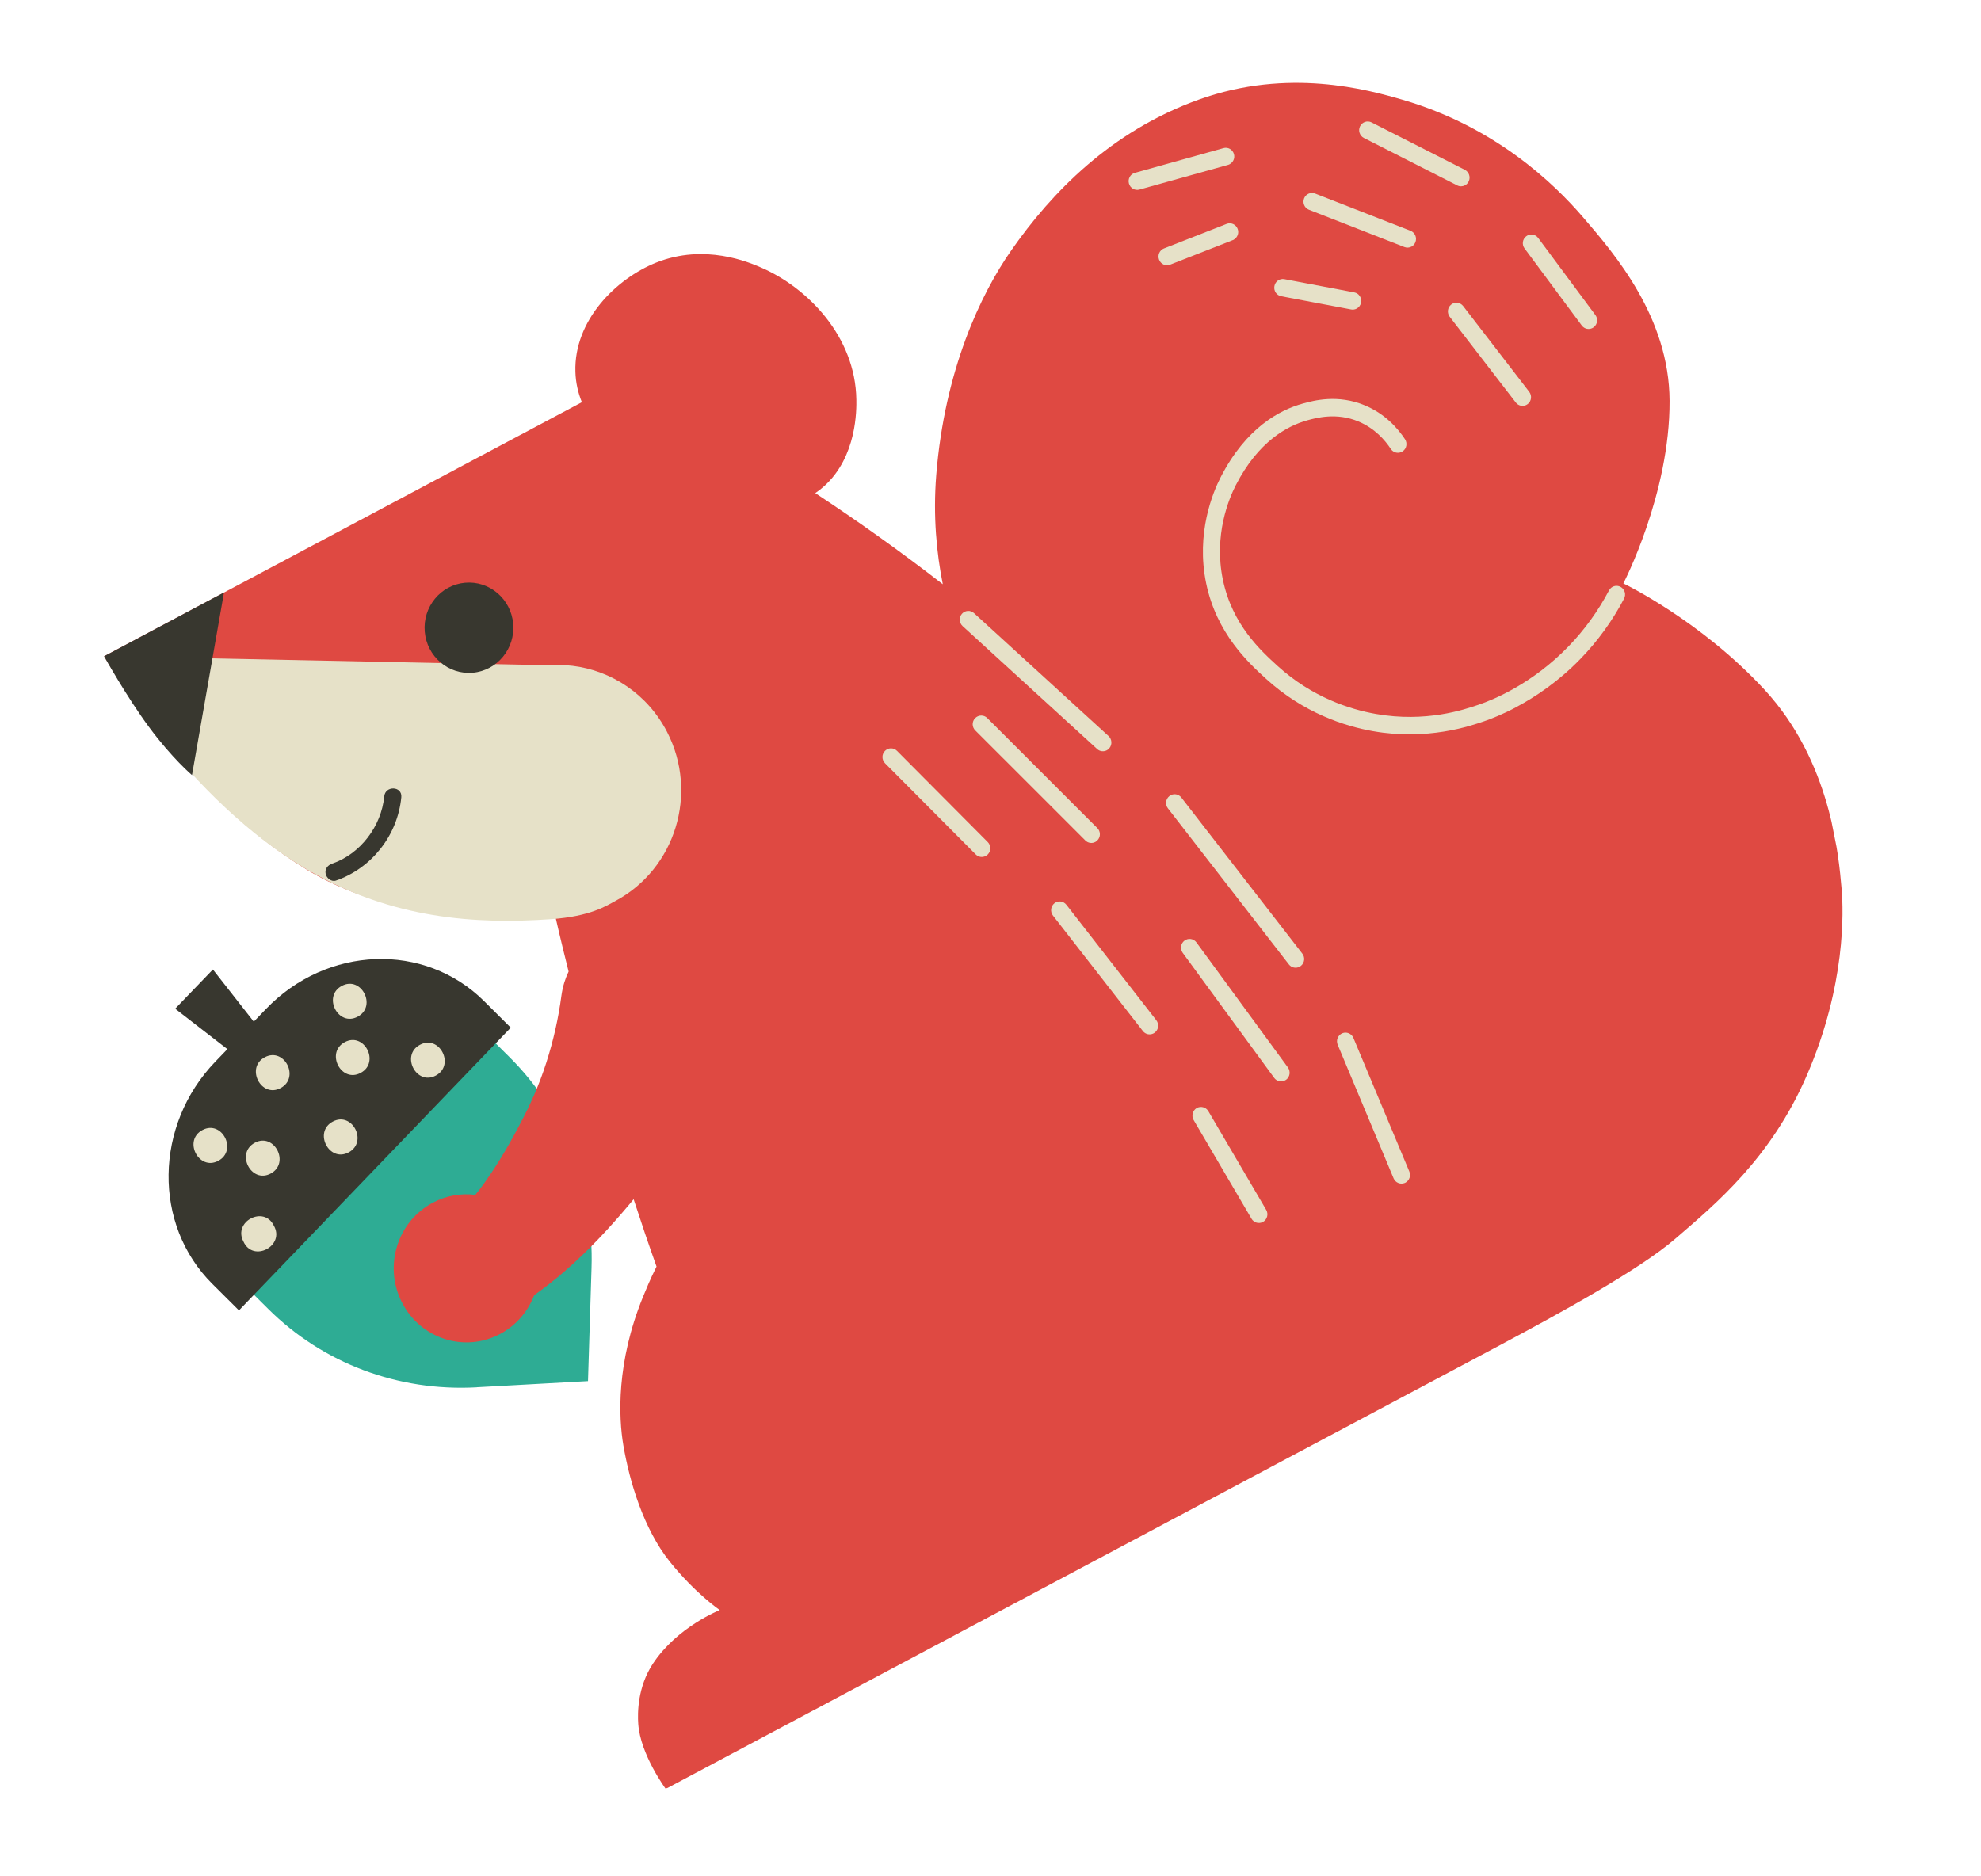 <svg width="114" height="108" viewBox="0 0 114 108" fill="none" xmlns="http://www.w3.org/2000/svg">
<g clip-path="url(#clip0_32_87)">
<path d="M27.431 79.849L33.837 79.496L34.041 72.973C34.185 68.371 32.488 63.998 29.337 60.864L26.732 58.271C23.689 55.243 18.694 55.425 15.569 58.675L12.973 61.374C9.848 64.624 9.781 69.713 12.823 72.741L15.429 75.334C18.58 78.472 22.911 80.101 27.431 79.853L27.431 79.849Z" fill="#2EAC94"/>
<path d="M12.386 61.113L13.085 60.388L10.081 58.06L12.252 55.803L14.604 58.806L15.303 58.08C18.816 54.423 24.436 54.222 27.858 57.624L29.392 59.151L13.751 75.424L12.217 73.897C8.798 70.494 8.873 64.77 12.386 61.113Z" fill="#38372F"/>
<path d="M20.582 58.52C19.46 59.118 18.546 57.345 19.672 56.746C20.794 56.148 21.708 57.921 20.582 58.52Z" fill="#E6E1C8"/>
<path d="M25.078 61.909C23.956 62.508 23.042 60.734 24.168 60.136C25.293 59.536 26.204 61.31 25.078 61.909Z" fill="#E6E1C8"/>
<path d="M20.753 61.756C19.631 62.355 18.717 60.582 19.842 59.983C20.968 59.384 21.879 61.157 20.753 61.756Z" fill="#E6E1C8"/>
<path d="M16.149 62.628C15.027 63.226 14.113 61.453 15.238 60.854C16.364 60.255 17.274 62.029 16.149 62.628Z" fill="#E6E1C8"/>
<path d="M20.062 66.331C18.939 66.929 18.026 65.156 19.151 64.557C20.277 63.958 21.187 65.732 20.062 66.331Z" fill="#E6E1C8"/>
<path d="M15.577 67.549C14.454 68.147 13.54 66.374 14.666 65.775C15.791 65.176 16.702 66.95 15.577 67.549Z" fill="#E6E1C8"/>
<path d="M12.561 66.817C11.439 67.415 10.525 65.642 11.65 65.043C12.776 64.444 13.687 66.218 12.561 66.817Z" fill="#E6E1C8"/>
<path d="M15.751 70.532C16.438 71.705 14.562 72.7 14.008 71.459C13.4 70.317 15.177 69.377 15.751 70.532Z" fill="#E6E1C8"/>
<path d="M37.575 95.756C38.975 93.637 41.42 92.675 41.42 92.675C41.42 92.675 40.008 91.713 38.545 89.889C37.02 87.986 36.222 85.243 35.873 83.197C35.595 81.579 35.462 78.43 36.998 74.656C37.158 74.266 37.419 73.623 37.781 72.902C37.32 71.611 36.882 70.312 36.463 69.027C36.366 69.145 36.272 69.263 36.177 69.371C35.05 70.706 33.832 72.022 32.424 73.234C31.892 73.69 31.331 74.132 30.744 74.546C30.389 75.473 29.72 76.281 28.785 76.78C26.737 77.871 24.205 77.064 23.135 74.976C22.063 72.891 22.856 70.315 24.908 69.226C25.689 68.81 26.538 68.673 27.351 68.775C27.445 68.657 27.54 68.546 27.632 68.421C28.434 67.354 29.163 66.139 29.841 64.856C30.017 64.527 30.164 64.241 30.315 63.938C30.462 63.635 30.603 63.334 30.736 63.027C31.003 62.414 31.237 61.791 31.44 61.16C31.845 59.899 32.135 58.611 32.306 57.319C32.341 57.07 32.399 56.789 32.477 56.542C32.544 56.324 32.627 56.12 32.721 55.92C32.213 53.9 31.939 52.666 31.939 52.666C31.939 52.666 23.799 53.774 17.689 50.076C10.595 45.781 5.989 37.778 5.989 37.778L33.484 23.15C33.268 22.616 33.129 22.032 33.112 21.392C33.025 18.441 35.455 16.039 37.758 15.116C40.559 13.996 43.107 15.1 43.806 15.402C46.485 16.564 49.227 19.374 49.28 22.999C49.288 23.545 49.33 26.28 47.421 27.99C47.259 28.136 47.091 28.266 46.917 28.383C49.172 29.867 51.656 31.613 54.254 33.629C53.902 31.86 53.687 29.729 53.878 27.337C54.364 21.307 56.427 16.934 58.21 14.389C60.498 11.117 63.902 7.555 69.002 5.727C74.133 3.886 78.7 5.154 80.731 5.747C86.072 7.308 89.45 10.591 91.07 12.47C92.93 14.628 96.056 18.258 96.078 23.073C96.101 28.43 93.419 33.581 93.419 33.581C93.419 33.581 97.855 35.706 101.541 39.697C105.341 43.811 105.808 49.2 105.981 51.197C106.086 52.421 106.226 56.699 103.99 61.866C101.911 66.678 98.731 69.299 96.391 71.315C94.364 73.066 89.791 75.579 86.112 77.537L38.311 102.968C38.311 102.968 36.852 100.994 36.729 99.229C36.684 98.598 36.686 97.107 37.575 95.756Z" fill="#DF4942"/>
<path d="M31.613 38.296C32.051 38.263 32.488 38.272 32.919 38.323L32.926 38.322C35.176 38.588 37.266 39.946 38.394 42.141C40.205 45.67 38.864 50.024 35.399 51.866C34.9 52.132 33.991 52.745 31.722 52.905C27.334 53.214 22.604 52.879 17.857 50.161C10.66 46.043 5.994 37.77 5.994 37.77L31.615 38.292L31.613 38.296Z" fill="#E6E1C8"/>
<path d="M12.89 34.102L11.049 44.615C11.049 44.615 9.903 43.646 8.582 41.858C7.26 40.07 5.992 37.774 5.992 37.774L12.89 34.102Z" fill="#38372F"/>
<path d="M24.443 36.363C24.568 37.793 25.809 38.849 27.214 38.721C28.619 38.593 29.657 37.331 29.532 35.901C29.406 34.471 28.166 33.415 26.76 33.543C25.355 33.67 24.318 34.933 24.443 36.363Z" fill="#38372F"/>
<path d="M19.118 49.708C20.731 49.155 21.947 47.56 22.111 45.842C22.172 45.203 23.157 45.245 23.094 45.888C22.881 48.09 21.377 49.982 19.326 50.686C19.075 50.772 18.792 50.544 18.741 50.303C18.68 50.012 18.864 49.794 19.118 49.708Z" fill="#38372F"/>
<path d="M87.264 40.694C88.347 40.117 89.684 39.233 90.958 37.916C91.95 36.895 92.789 35.732 93.46 34.457C93.588 34.213 93.499 33.911 93.258 33.78C93.018 33.649 92.722 33.741 92.593 33.985C91.966 35.173 91.181 36.26 90.256 37.213C88.188 39.347 85.955 40.269 85.09 40.562C84.26 40.845 82.052 41.602 79.174 41.093C77.69 40.83 75.506 40.138 73.517 38.328C72.542 37.439 70.908 35.95 70.372 33.367C69.839 30.797 70.718 28.704 71.118 27.924C72.404 25.419 74.073 24.508 75.248 24.188C75.746 24.052 76.916 23.73 78.176 24.26C79.114 24.653 79.704 25.335 80.035 25.839C80.184 26.071 80.494 26.13 80.718 25.978C80.945 25.826 81.004 25.514 80.854 25.283C80.447 24.665 79.718 23.824 78.551 23.336C76.982 22.678 75.586 23.06 74.993 23.223C73.628 23.595 71.7 24.635 70.248 27.462C69.796 28.338 68.814 30.688 69.41 33.575C70.013 36.477 71.863 38.167 72.86 39.075C75.023 41.044 77.394 41.8 79.007 42.085C82.13 42.638 84.596 41.794 85.403 41.516C85.798 41.38 86.463 41.124 87.262 40.698L87.264 40.694Z" fill="#E6E1C8"/>
<path d="M87.841 23.306C87.868 23.29 87.892 23.275 87.918 23.256C88.132 23.086 88.17 22.772 88.003 22.554L84.2 17.616C84.033 17.399 83.724 17.36 83.511 17.53C83.297 17.7 83.259 18.014 83.426 18.232L87.229 23.169C87.378 23.363 87.639 23.415 87.844 23.305L87.841 23.306Z" fill="#E6E1C8"/>
<path d="M91.646 18.878C91.67 18.866 91.694 18.851 91.714 18.833C91.932 18.666 91.974 18.354 91.809 18.133L88.517 13.696C88.353 13.475 88.043 13.433 87.829 13.599C87.611 13.767 87.569 14.078 87.734 14.3L91.026 18.736C91.172 18.934 91.437 18.989 91.646 18.878Z" fill="#E6E1C8"/>
<path d="M84.306 10.667C84.394 10.622 84.469 10.545 84.517 10.447C84.639 10.2 84.538 9.898 84.296 9.774L78.927 7.044C78.686 6.92 78.391 7.021 78.266 7.268C78.144 7.515 78.245 7.817 78.487 7.941L83.856 10.671C84.001 10.747 84.167 10.74 84.303 10.668L84.306 10.667Z" fill="#E6E1C8"/>
<path d="M81.224 14.198C81.326 14.142 81.409 14.054 81.455 13.932C81.551 13.674 81.426 13.383 81.173 13.285L75.679 11.139C75.425 11.041 75.139 11.168 75.043 11.426C74.947 11.684 75.072 11.975 75.326 12.073L80.82 14.219C80.957 14.273 81.102 14.26 81.223 14.194L81.224 14.198Z" fill="#E6E1C8"/>
<path d="M78.071 17.763C78.201 17.695 78.299 17.566 78.325 17.411C78.375 17.139 78.2 16.878 77.932 16.828L73.911 16.067C73.643 16.017 73.387 16.195 73.338 16.468C73.288 16.74 73.463 17 73.731 17.051L77.752 17.811C77.864 17.833 77.977 17.813 78.071 17.763Z" fill="#E6E1C8"/>
<path d="M70.764 9.45C70.964 9.344 71.074 9.104 71.011 8.875C70.938 8.607 70.67 8.451 70.407 8.526L65.31 9.948C65.046 10.019 64.894 10.295 64.967 10.563C65.04 10.83 65.309 10.986 65.572 10.912L70.668 9.49C70.704 9.483 70.737 9.466 70.767 9.449L70.764 9.45Z" fill="#E6E1C8"/>
<path d="M70.992 13.798C71.209 13.682 71.314 13.415 71.223 13.175C71.124 12.916 70.841 12.787 70.587 12.887L66.983 14.299C66.728 14.399 66.602 14.687 66.7 14.946C66.798 15.205 67.081 15.334 67.336 15.234L70.939 13.822C70.959 13.819 70.974 13.809 70.992 13.798Z" fill="#E6E1C8"/>
<path d="M63.693 43.186C63.745 43.158 63.791 43.121 63.832 43.075C64.012 42.871 63.996 42.555 63.795 42.368L56.052 35.292C55.848 35.106 55.537 35.126 55.357 35.329C55.177 35.533 55.193 35.85 55.394 36.037L63.137 43.113C63.293 43.258 63.517 43.276 63.693 43.186Z" fill="#E6E1C8"/>
<path d="M74.786 55.643C74.813 55.627 74.84 55.611 74.863 55.593C75.077 55.423 75.114 55.106 74.944 54.889L67.983 45.906C67.816 45.688 67.504 45.65 67.291 45.823C67.077 45.993 67.04 46.311 67.21 46.528L74.171 55.511C74.319 55.702 74.58 55.753 74.786 55.643Z" fill="#E6E1C8"/>
<path d="M80.879 68.073C81.102 67.952 81.204 67.675 81.103 67.434L77.884 59.742C77.777 59.488 77.489 59.37 77.239 59.476C76.987 59.589 76.874 59.878 76.978 60.132L80.197 67.825C80.304 68.078 80.592 68.196 80.842 68.09C80.855 68.088 80.866 68.079 80.879 68.073Z" fill="#E6E1C8"/>
<path d="M63.031 48.462C63.077 48.439 63.117 48.407 63.153 48.369C63.345 48.173 63.342 47.854 63.147 47.662L56.812 41.328C56.62 41.136 56.309 41.139 56.117 41.335C55.925 41.531 55.928 41.85 56.123 42.042L62.458 48.376C62.613 48.531 62.846 48.561 63.031 48.462Z" fill="#E6E1C8"/>
<path d="M73.95 62.187C73.975 62.176 73.995 62.161 74.016 62.147C74.234 61.983 74.278 61.667 74.117 61.445L68.852 54.245C68.69 54.022 68.38 53.977 68.162 54.141C67.944 54.305 67.899 54.621 68.06 54.843L73.326 62.043C73.473 62.245 73.738 62.299 73.947 62.188L73.95 62.187Z" fill="#E6E1C8"/>
<path d="M56.725 49.271C56.771 49.248 56.811 49.216 56.847 49.178C57.039 48.982 57.036 48.666 56.844 48.471L51.62 43.219C51.428 43.024 51.117 43.026 50.925 43.222C50.733 43.418 50.736 43.734 50.928 43.93L56.152 49.181C56.307 49.337 56.54 49.367 56.724 49.268L56.725 49.271Z" fill="#E6E1C8"/>
<path d="M66.385 59.48C66.412 59.464 66.439 59.449 66.462 59.43C66.675 59.257 66.71 58.944 66.543 58.726L61.366 52.076C61.196 51.859 60.888 51.823 60.674 51.993C60.461 52.166 60.426 52.48 60.593 52.698L65.77 59.348C65.918 59.539 66.179 59.59 66.382 59.481L66.385 59.48Z" fill="#E6E1C8"/>
<path d="M72.671 70.341C72.671 70.341 72.686 70.332 72.695 70.326C72.928 70.183 73.004 69.878 72.867 69.641L69.534 63.956C69.394 63.72 69.092 63.649 68.861 63.781C68.628 63.925 68.552 64.23 68.689 64.467L72.021 70.151C72.157 70.379 72.441 70.46 72.671 70.338L72.671 70.341Z" fill="#E6E1C8"/>
</g>
<defs>
<clipPath id="clip0_32_87">
<rect width="98.032" height="89.245" fill="white" transform="matrix(-0.98 0.201 -0.195 -0.981 113.396 87.538)"/>
</clipPath>
</defs>
</svg>
